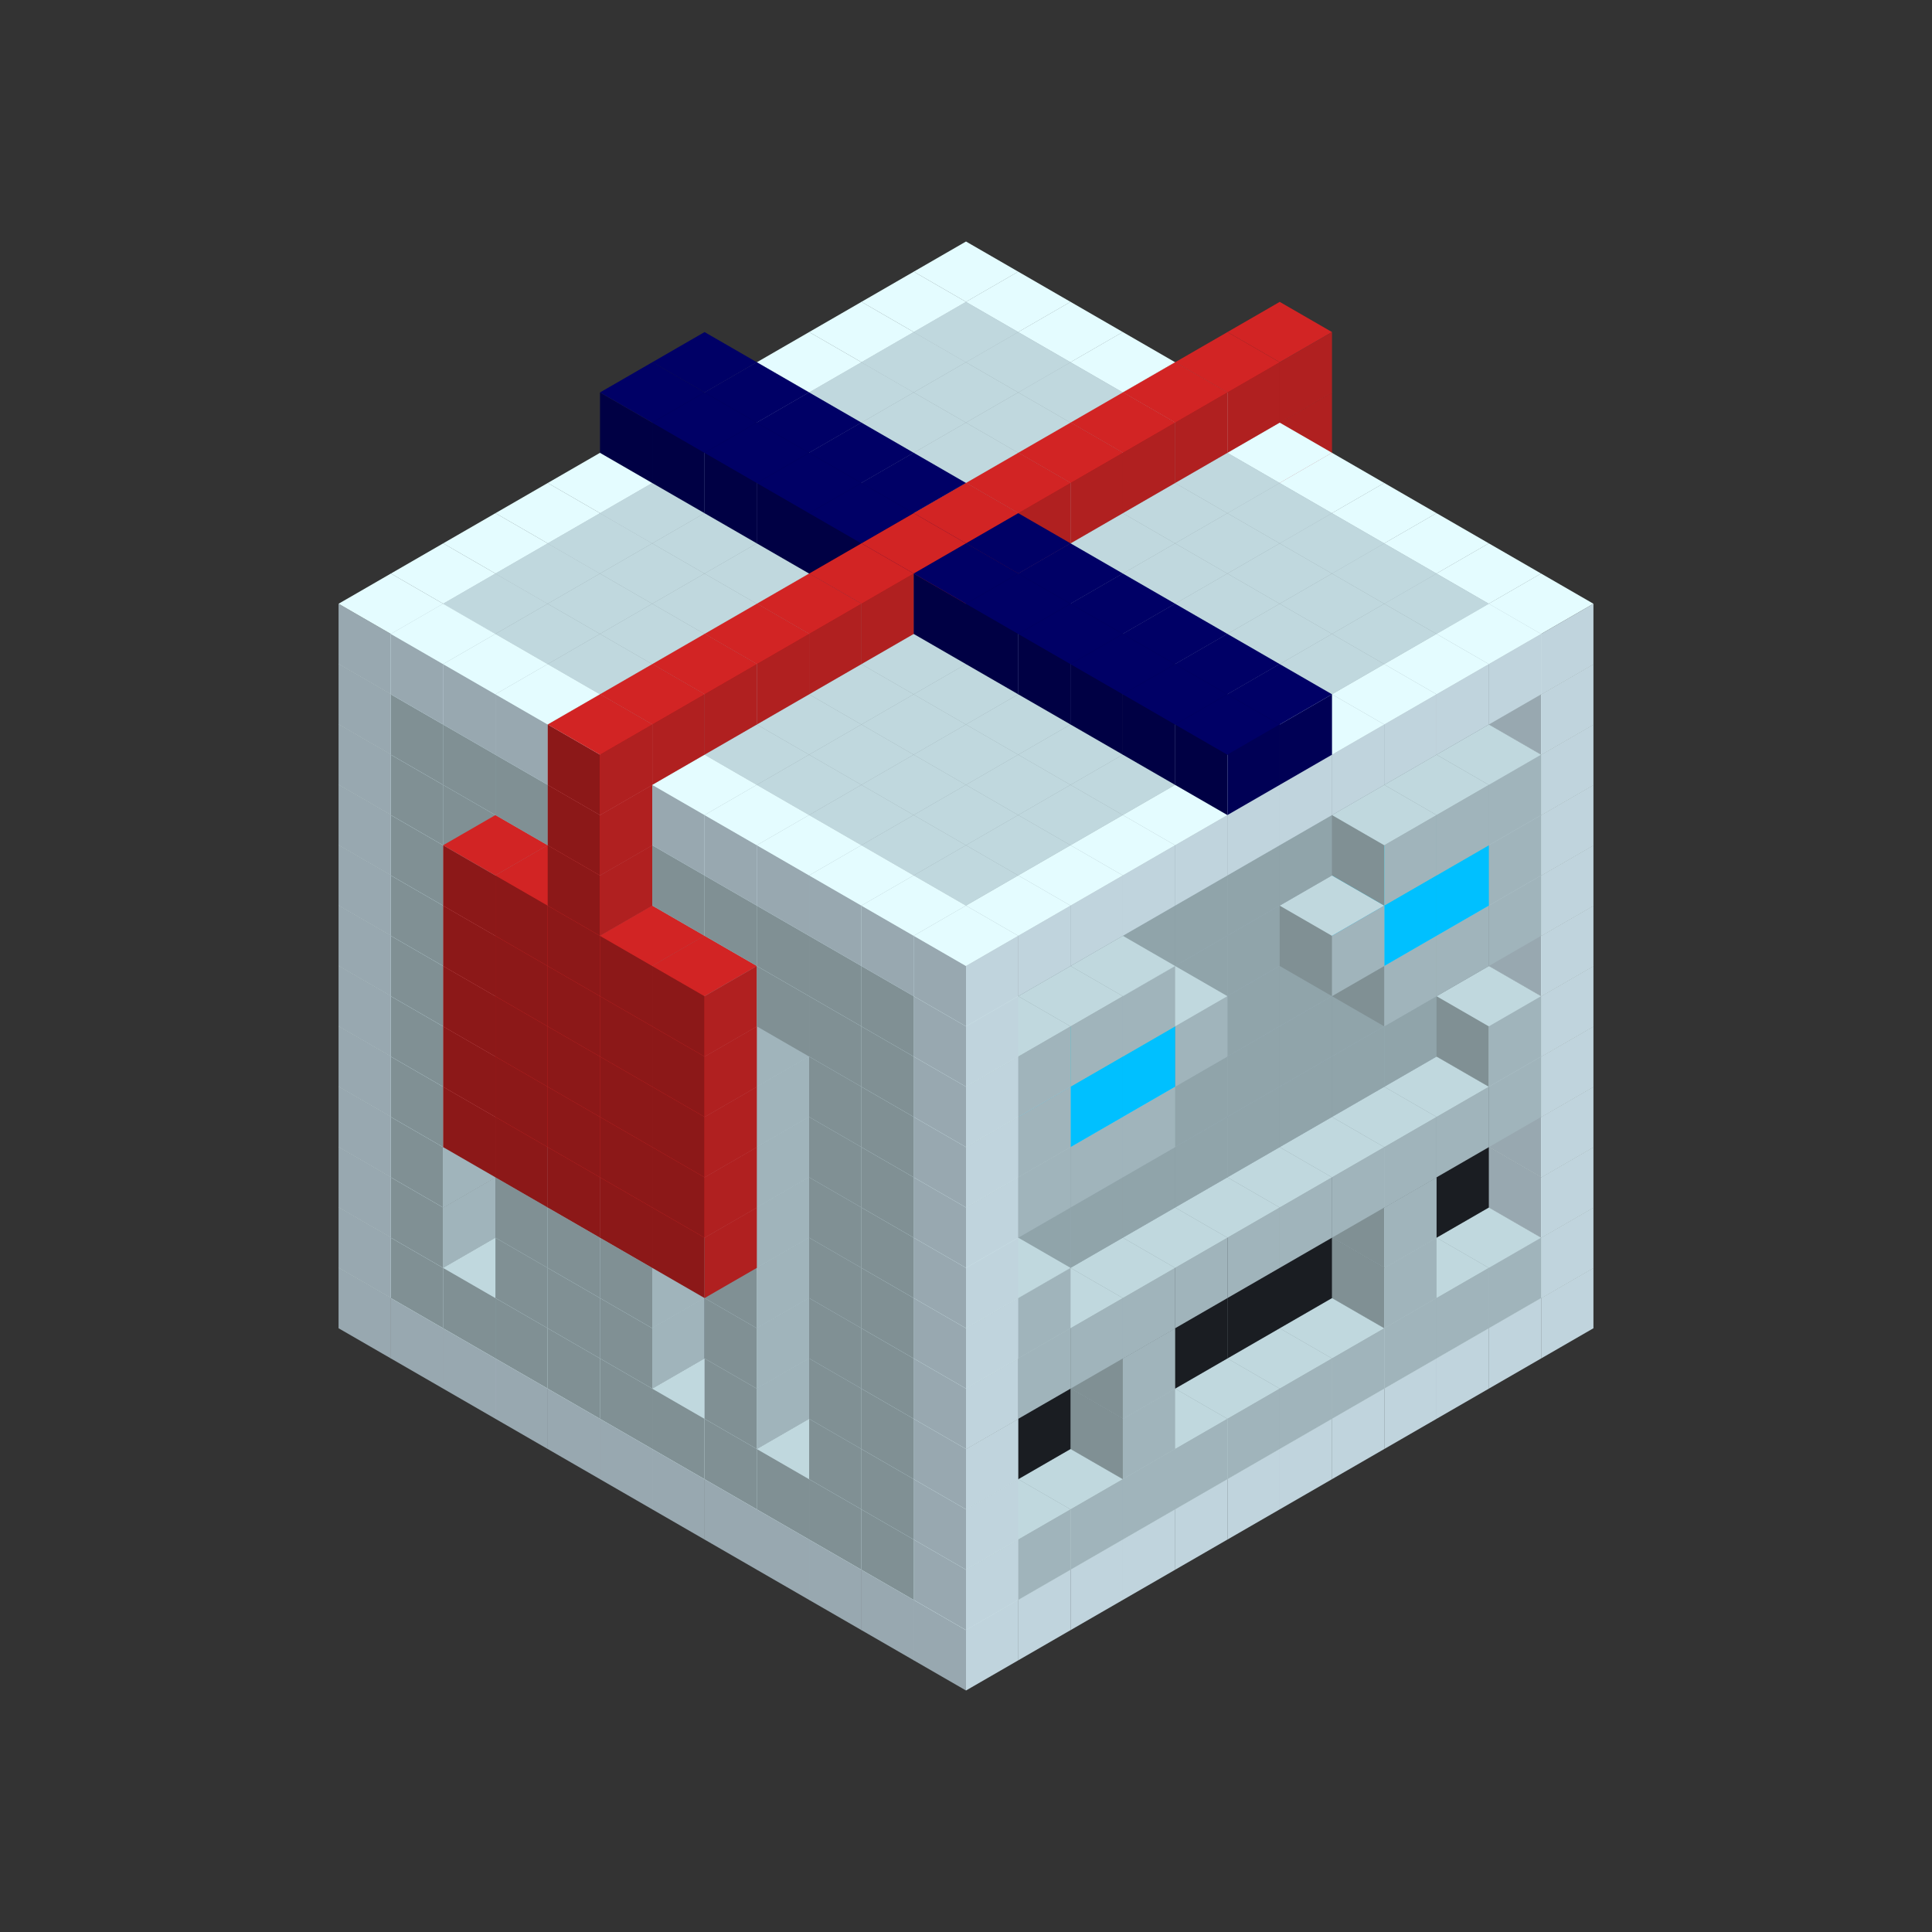 
<svg width='600' height='600' viewBox='4436371 5550000 3200000 3200000' xmlns='http://www.w3.org/2000/svg' xmlns:xlink='http://www.w3.org/1999/xlink'>
<rect x="4436371" y="5550000" width="3200000" height="3200000" fill="#333333" stroke="none"/>
<use xlink:href='#v-0x00000140-4' transform='translate(983738,3600000)'/>
<use xlink:href='#v-0x00000140-4' transform='translate(1070341,3650000)'/>
<use xlink:href='#v-0x00000140-4' transform='translate(1156944,3700000)'/>
<use xlink:href='#v-0x00000140-4' transform='translate(1243547,3750000)'/>
<use xlink:href='#v-0x00000140-4' transform='translate(1330150,3800000)'/>
<use xlink:href='#v-0x00000140-4' transform='translate(1416753,3850000)'/>
<use xlink:href='#v-0x00000140-4' transform='translate(1503356,3900000)'/>
<use xlink:href='#v-0x00000140-4' transform='translate(1589959,3950000)'/>
<use xlink:href='#v-0x00000140-4' transform='translate(1676562,4000000)'/>
<use xlink:href='#v-0x00000140-4' transform='translate(1763165,4050000)'/>
<use xlink:href='#v-0x00000140-4' transform='translate(1849768,4100000)'/>
<use xlink:href='#v-0x00000140-4' transform='translate(2889004,3600000)'/>
<use xlink:href='#v-0x00000140-4' transform='translate(2802401,3650000)'/>
<use xlink:href='#v-0x00000140-4' transform='translate(2715798,3700000)'/>
<use xlink:href='#v-0x00000140-4' transform='translate(2629195,3750000)'/>
<use xlink:href='#v-0x00000140-4' transform='translate(2542592,3800000)'/>
<use xlink:href='#v-0x00000140-4' transform='translate(2455989,3850000)'/>
<use xlink:href='#v-0x00000140-4' transform='translate(2369386,3900000)'/>
<use xlink:href='#v-0x00000140-4' transform='translate(2282783,3950000)'/>
<use xlink:href='#v-0x00000140-4' transform='translate(2196180,4000000)'/>
<use xlink:href='#v-0x00000140-4' transform='translate(2109577,4050000)'/>
<use xlink:href='#v-0x00000140-4' transform='translate(2022974,4100000)'/>
<use xlink:href='#v-0x00000140-4' transform='translate(1936371,4150000)'/>
<use xlink:href='#v-0x00000140-4' transform='translate(983738,3500000)'/>
<use xlink:href='#v-0x00000140-1' transform='translate(1070341,3550000)'/>
<use xlink:href='#v-0x00000140-1' transform='translate(1156944,3600000)'/>
<use xlink:href='#v-0x00000140-1' transform='translate(1243547,3650000)'/>
<use xlink:href='#v-0x00000140-1' transform='translate(1330150,3700000)'/>
<use xlink:href='#v-0x00000140-1' transform='translate(1416753,3750000)'/>
<use xlink:href='#v-0x00000140-1' transform='translate(1503356,3800000)'/>
<use xlink:href='#v-0x00000140-1' transform='translate(1589959,3850000)'/>
<use xlink:href='#v-0x00000140-1' transform='translate(1676562,3900000)'/>
<use xlink:href='#v-0x00000140-1' transform='translate(1763165,3950000)'/>
<use xlink:href='#v-0x00000140-2' transform='translate(2715798,3500000)'/>
<use xlink:href='#v-0x00000140-2' transform='translate(2629195,3550000)'/>
<use xlink:href='#v-0x00000140-2' transform='translate(2542592,3600000)'/>
<use xlink:href='#v-0x00000140-2' transform='translate(2455989,3650000)'/>
<use xlink:href='#v-0x00000140-2' transform='translate(2369386,3700000)'/>
<use xlink:href='#v-0x00000140-2' transform='translate(2282783,3750000)'/>
<use xlink:href='#v-0x00000140-2' transform='translate(2196180,3800000)'/>
<use xlink:href='#v-0x00000140-2' transform='translate(2109577,3850000)'/>
<use xlink:href='#v-0x00000140-2' transform='translate(2022974,3900000)'/>
<use xlink:href='#v-0x00000140-2' transform='translate(1936371,3950000)'/>
<use xlink:href='#v-0x00000140-1' transform='translate(1849768,4000000)'/>
<use xlink:href='#v-0x00000140-4' transform='translate(2889004,3500000)'/>
<use xlink:href='#v-0x00000140-1' transform='translate(2802401,3550000)'/>
<use xlink:href='#v-0x00000140-1' transform='translate(2715798,3600000)'/>
<use xlink:href='#v-0x00000140-1' transform='translate(2629195,3650000)'/>
<use xlink:href='#v-0x00000140-1' transform='translate(2542592,3700000)'/>
<use xlink:href='#v-0x00000140-1' transform='translate(2455989,3750000)'/>
<use xlink:href='#v-0x00000140-1' transform='translate(2369386,3800000)'/>
<use xlink:href='#v-0x00000140-1' transform='translate(2282783,3850000)'/>
<use xlink:href='#v-0x00000140-1' transform='translate(2196180,3900000)'/>
<use xlink:href='#v-0x00000140-1' transform='translate(2109577,3950000)'/>
<use xlink:href='#v-0x00000140-1' transform='translate(2022974,4000000)'/>
<use xlink:href='#v-0x00000140-4' transform='translate(1936371,4050000)'/>
<use xlink:href='#v-0x00000140-4' transform='translate(983738,3400000)'/>
<use xlink:href='#v-0x00000140-1' transform='translate(1070341,3450000)'/>
<use xlink:href='#v-0x00000140-2' transform='translate(1243547,3450000)'/>
<use xlink:href='#v-0x00000140-2' transform='translate(1330150,3500000)'/>
<use xlink:href='#v-0x00000140-1' transform='translate(1243547,3550000)'/>
<use xlink:href='#v-0x00000140-2' transform='translate(1416753,3550000)'/>
<use xlink:href='#v-0x00000140-1' transform='translate(1330150,3600000)'/>
<use xlink:href='#v-0x00000140-2' transform='translate(1503356,3600000)'/>
<use xlink:href='#v-0x00000140-1' transform='translate(1416753,3650000)'/>
<use xlink:href='#v-0x00000140-2' transform='translate(1589959,3650000)'/>
<use xlink:href='#v-0x00000140-2' transform='translate(1676562,3700000)'/>
<use xlink:href='#v-0x00000140-1' transform='translate(1589959,3750000)'/>
<use xlink:href='#v-0x00000140-2' transform='translate(1763165,3750000)'/>
<use xlink:href='#v-0x00000140-2' transform='translate(1849768,3800000)'/>
<use xlink:href='#v-0x00000140-1' transform='translate(1763165,3850000)'/>
<use xlink:href='#v-0x00000140-5' transform='translate(2715798,3400000)'/>
<use xlink:href='#v-0x00000140-5' transform='translate(2629195,3450000)'/>
<use xlink:href='#v-0x00000140-5' transform='translate(2542592,3500000)'/>
<use xlink:href='#v-0x00000140-5' transform='translate(2455989,3550000)'/>
<use xlink:href='#v-0x00000140-5' transform='translate(2369386,3600000)'/>
<use xlink:href='#v-0x00000140-5' transform='translate(2282783,3650000)'/>
<use xlink:href='#v-0x00000140-5' transform='translate(2196180,3700000)'/>
<use xlink:href='#v-0x00000140-5' transform='translate(2109577,3750000)'/>
<use xlink:href='#v-0x00000140-5' transform='translate(2022974,3800000)'/>
<use xlink:href='#v-0x00000140-5' transform='translate(1936371,3850000)'/>
<use xlink:href='#v-0x00000140-1' transform='translate(1849768,3900000)'/>
<use xlink:href='#v-0x00000140-4' transform='translate(2889004,3400000)'/>
<use xlink:href='#v-0x00000140-1' transform='translate(2629195,3550000)'/>
<use xlink:href='#v-0x00000140-1' transform='translate(2196180,3800000)'/>
<use xlink:href='#v-0x00000140-4' transform='translate(1936371,3950000)'/>
<use xlink:href='#v-0x00000140-4' transform='translate(983738,3300000)'/>
<use xlink:href='#v-0x00000140-1' transform='translate(1070341,3350000)'/>
<use xlink:href='#v-0x00000140-2' transform='translate(1243547,3350000)'/>
<use xlink:href='#v-0x00000140-2' transform='translate(1330150,3400000)'/>
<use xlink:href='#v-0x00000140-1' transform='translate(1243547,3450000)'/>
<use xlink:href='#v-0x00000140-2' transform='translate(1416753,3450000)'/>
<use xlink:href='#v-0x00000140-1' transform='translate(1330150,3500000)'/>
<use xlink:href='#v-0x00000140-2' transform='translate(1503356,3500000)'/>
<use xlink:href='#v-0x00000140-1' transform='translate(1416753,3550000)'/>
<use xlink:href='#v-0x00000140-2' transform='translate(1589959,3550000)'/>
<use xlink:href='#v-0x00000140-2' transform='translate(1676562,3600000)'/>
<use xlink:href='#v-0x00000140-1' transform='translate(1589959,3650000)'/>
<use xlink:href='#v-0x00000140-2' transform='translate(1763165,3650000)'/>
<use xlink:href='#v-0x00000140-2' transform='translate(1849768,3700000)'/>
<use xlink:href='#v-0x00000140-1' transform='translate(1763165,3750000)'/>
<use xlink:href='#v-0x00000140-5' transform='translate(2715798,3300000)'/>
<use xlink:href='#v-0x00000140-5' transform='translate(2629195,3350000)'/>
<use xlink:href='#v-0x00000140-5' transform='translate(2542592,3400000)'/>
<use xlink:href='#v-0x00000140-5' transform='translate(2455989,3450000)'/>
<use xlink:href='#v-0x00000140-5' transform='translate(2369386,3500000)'/>
<use xlink:href='#v-0x00000140-5' transform='translate(2282783,3550000)'/>
<use xlink:href='#v-0x00000140-5' transform='translate(2196180,3600000)'/>
<use xlink:href='#v-0x00000140-5' transform='translate(2109577,3650000)'/>
<use xlink:href='#v-0x00000140-5' transform='translate(2022974,3700000)'/>
<use xlink:href='#v-0x00000140-5' transform='translate(1936371,3750000)'/>
<use xlink:href='#v-0x00000140-1' transform='translate(1849768,3800000)'/>
<use xlink:href='#v-0x00000140-4' transform='translate(2889004,3300000)'/>
<use xlink:href='#v-0x00000140-1' transform='translate(2629195,3450000)'/>
<use xlink:href='#v-0x00000140-1' transform='translate(2196180,3700000)'/>
<use xlink:href='#v-0x00000140-4' transform='translate(1936371,3850000)'/>
<use xlink:href='#v-0x00000140-4' transform='translate(983738,3200000)'/>
<use xlink:href='#v-0x00000140-1' transform='translate(1070341,3250000)'/>
<use xlink:href='#v-0x00000140-2' transform='translate(1243547,3250000)'/>
<use xlink:href='#v-0x00000140-2' transform='translate(1330150,3300000)'/>
<use xlink:href='#v-0x00000140-1' transform='translate(1243547,3350000)'/>
<use xlink:href='#v-0x00000140-2' transform='translate(1416753,3350000)'/>
<use xlink:href='#v-0x00000140-1' transform='translate(1330150,3400000)'/>
<use xlink:href='#v-0x00000140-2' transform='translate(1503356,3400000)'/>
<use xlink:href='#v-0x00000140-1' transform='translate(1416753,3450000)'/>
<use xlink:href='#v-0x00000140-2' transform='translate(1589959,3450000)'/>
<use xlink:href='#v-0x00000140-2' transform='translate(1676562,3500000)'/>
<use xlink:href='#v-0x00000140-1' transform='translate(1589959,3550000)'/>
<use xlink:href='#v-0x00000140-2' transform='translate(1763165,3550000)'/>
<use xlink:href='#v-0x00000140-2' transform='translate(1849768,3600000)'/>
<use xlink:href='#v-0x00000140-1' transform='translate(1763165,3650000)'/>
<use xlink:href='#v-0x00000140-2' transform='translate(2715798,3200000)'/>
<use xlink:href='#v-0x00000140-2' transform='translate(2629195,3250000)'/>
<use xlink:href='#v-0x00000140-2' transform='translate(2542592,3300000)'/>
<use xlink:href='#v-0x00000140-2' transform='translate(2455989,3350000)'/>
<use xlink:href='#v-0x00000140-2' transform='translate(2369386,3400000)'/>
<use xlink:href='#v-0x00000140-2' transform='translate(2282783,3450000)'/>
<use xlink:href='#v-0x00000140-2' transform='translate(2196180,3500000)'/>
<use xlink:href='#v-0x00000140-2' transform='translate(2109577,3550000)'/>
<use xlink:href='#v-0x00000140-2' transform='translate(2022974,3600000)'/>
<use xlink:href='#v-0x00000140-2' transform='translate(1936371,3650000)'/>
<use xlink:href='#v-0x00000140-1' transform='translate(1849768,3700000)'/>
<use xlink:href='#v-0x00000140-4' transform='translate(2889004,3200000)'/>
<use xlink:href='#v-0x00000140-1' transform='translate(2802401,3250000)'/>
<use xlink:href='#v-0x00000140-1' transform='translate(2715798,3300000)'/>
<use xlink:href='#v-0x00000140-1' transform='translate(2629195,3350000)'/>
<use xlink:href='#v-0x00000140-1' transform='translate(2542592,3400000)'/>
<use xlink:href='#v-0x00000140-1' transform='translate(2455989,3450000)'/>
<use xlink:href='#v-0x00000140-1' transform='translate(2369386,3500000)'/>
<use xlink:href='#v-0x00000140-1' transform='translate(2282783,3550000)'/>
<use xlink:href='#v-0x00000140-1' transform='translate(2196180,3600000)'/>
<use xlink:href='#v-0x00000140-1' transform='translate(2109577,3650000)'/>
<use xlink:href='#v-0x00000140-1' transform='translate(2022974,3700000)'/>
<use xlink:href='#v-0x00000140-4' transform='translate(1936371,3750000)'/>
<use xlink:href='#v-0x00000140-4' transform='translate(983738,3100000)'/>
<use xlink:href='#v-0x00000140-1' transform='translate(1070341,3150000)'/>
<use xlink:href='#v-0x00000140-2' transform='translate(1243547,3150000)'/>
<use xlink:href='#v-0x00000140-7' transform='translate(2282783,2650000)'/>
<use xlink:href='#v-0x00000140-2' transform='translate(1330150,3200000)'/>
<use xlink:href='#v-0x00000140-7' transform='translate(1156944,3300000)'/>
<use xlink:href='#v-0x00000140-7' transform='translate(2369386,2700000)'/>
<use xlink:href='#v-0x00000140-2' transform='translate(1416753,3250000)'/>
<use xlink:href='#v-0x00000140-7' transform='translate(1243547,3350000)'/>
<use xlink:href='#v-0x00000140-7' transform='translate(2455989,2750000)'/>
<use xlink:href='#v-0x00000140-2' transform='translate(1503356,3300000)'/>
<use xlink:href='#v-0x00000140-7' transform='translate(1330150,3400000)'/>
<use xlink:href='#v-0x00000140-7' transform='translate(2542592,2800000)'/>
<use xlink:href='#v-0x00000140-2' transform='translate(1589959,3350000)'/>
<use xlink:href='#v-0x00000140-7' transform='translate(1416753,3450000)'/>
<use xlink:href='#v-0x00000140-7' transform='translate(2629195,2850000)'/>
<use xlink:href='#v-0x00000140-2' transform='translate(1676562,3400000)'/>
<use xlink:href='#v-0x00000140-1' transform='translate(1589959,3450000)'/>
<use xlink:href='#v-0x00000140-7' transform='translate(1503356,3500000)'/>
<use xlink:href='#v-0x00000140-2' transform='translate(1763165,3450000)'/>
<use xlink:href='#v-0x00000140-2' transform='translate(1849768,3500000)'/>
<use xlink:href='#v-0x00000140-1' transform='translate(1763165,3550000)'/>
<use xlink:href='#v-0x00000140-2' transform='translate(2715798,3100000)'/>
<use xlink:href='#v-0x00000140-2' transform='translate(2629195,3150000)'/>
<use xlink:href='#v-0x00000140-2' transform='translate(2542592,3200000)'/>
<use xlink:href='#v-0x00000140-2' transform='translate(2455989,3250000)'/>
<use xlink:href='#v-0x00000140-2' transform='translate(2369386,3300000)'/>
<use xlink:href='#v-0x00000140-2' transform='translate(2282783,3350000)'/>
<use xlink:href='#v-0x00000140-2' transform='translate(2196180,3400000)'/>
<use xlink:href='#v-0x00000140-2' transform='translate(2109577,3450000)'/>
<use xlink:href='#v-0x00000140-2' transform='translate(2022974,3500000)'/>
<use xlink:href='#v-0x00000140-2' transform='translate(1936371,3550000)'/>
<use xlink:href='#v-0x00000140-1' transform='translate(1849768,3600000)'/>
<use xlink:href='#v-0x00000140-4' transform='translate(2889004,3100000)'/>
<use xlink:href='#v-0x00000140-1' transform='translate(2802401,3150000)'/>
<use xlink:href='#v-0x00000140-1' transform='translate(2022974,3600000)'/>
<use xlink:href='#v-0x00000140-4' transform='translate(1936371,3650000)'/>
<use xlink:href='#v-0x00000140-4' transform='translate(983738,3000000)'/>
<use xlink:href='#v-0x00000140-1' transform='translate(1070341,3050000)'/>
<use xlink:href='#v-0x00000140-2' transform='translate(1243547,3050000)'/>
<use xlink:href='#v-0x00000140-7' transform='translate(2282783,2550000)'/>
<use xlink:href='#v-0x00000140-2' transform='translate(1330150,3100000)'/>
<use xlink:href='#v-0x00000140-1' transform='translate(1243547,3150000)'/>
<use xlink:href='#v-0x00000140-7' transform='translate(1156944,3200000)'/>
<use xlink:href='#v-0x00000140-7' transform='translate(2369386,2600000)'/>
<use xlink:href='#v-0x00000140-2' transform='translate(1416753,3150000)'/>
<use xlink:href='#v-0x00000140-1' transform='translate(1330150,3200000)'/>
<use xlink:href='#v-0x00000140-7' transform='translate(1243547,3250000)'/>
<use xlink:href='#v-0x00000140-7' transform='translate(2455989,2650000)'/>
<use xlink:href='#v-0x00000140-2' transform='translate(1503356,3200000)'/>
<use xlink:href='#v-0x00000140-1' transform='translate(1416753,3250000)'/>
<use xlink:href='#v-0x00000140-7' transform='translate(1330150,3300000)'/>
<use xlink:href='#v-0x00000140-7' transform='translate(2542592,2700000)'/>
<use xlink:href='#v-0x00000140-2' transform='translate(1589959,3250000)'/>
<use xlink:href='#v-0x00000140-7' transform='translate(1416753,3350000)'/>
<use xlink:href='#v-0x00000140-7' transform='translate(2629195,2750000)'/>
<use xlink:href='#v-0x00000140-2' transform='translate(1676562,3300000)'/>
<use xlink:href='#v-0x00000140-1' transform='translate(1589959,3350000)'/>
<use xlink:href='#v-0x00000140-7' transform='translate(1503356,3400000)'/>
<use xlink:href='#v-0x00000140-2' transform='translate(1763165,3350000)'/>
<use xlink:href='#v-0x00000140-2' transform='translate(1849768,3400000)'/>
<use xlink:href='#v-0x00000140-1' transform='translate(1763165,3450000)'/>
<use xlink:href='#v-0x00000140-2' transform='translate(2715798,3000000)'/>
<use xlink:href='#v-0x00000140-2' transform='translate(2629195,3050000)'/>
<use xlink:href='#v-0x00000140-2' transform='translate(2542592,3100000)'/>
<use xlink:href='#v-0x00000140-2' transform='translate(2455989,3150000)'/>
<use xlink:href='#v-0x00000140-2' transform='translate(2369386,3200000)'/>
<use xlink:href='#v-0x00000140-2' transform='translate(2282783,3250000)'/>
<use xlink:href='#v-0x00000140-2' transform='translate(2196180,3300000)'/>
<use xlink:href='#v-0x00000140-2' transform='translate(2109577,3350000)'/>
<use xlink:href='#v-0x00000140-2' transform='translate(2022974,3400000)'/>
<use xlink:href='#v-0x00000140-2' transform='translate(1936371,3450000)'/>
<use xlink:href='#v-0x00000140-1' transform='translate(1849768,3500000)'/>
<use xlink:href='#v-0x00000140-4' transform='translate(2889004,3000000)'/>
<use xlink:href='#v-0x00000140-4' transform='translate(1936371,3550000)'/>
<use xlink:href='#v-0x00000140-4' transform='translate(983738,2900000)'/>
<use xlink:href='#v-0x00000140-1' transform='translate(1070341,2950000)'/>
<use xlink:href='#v-0x00000140-2' transform='translate(1243547,2950000)'/>
<use xlink:href='#v-0x00000140-7' transform='translate(2282783,2450000)'/>
<use xlink:href='#v-0x00000140-2' transform='translate(1330150,3000000)'/>
<use xlink:href='#v-0x00000140-1' transform='translate(1243547,3050000)'/>
<use xlink:href='#v-0x00000140-7' transform='translate(1156944,3100000)'/>
<use xlink:href='#v-0x00000140-7' transform='translate(2369386,2500000)'/>
<use xlink:href='#v-0x00000140-2' transform='translate(1416753,3050000)'/>
<use xlink:href='#v-0x00000140-1' transform='translate(1330150,3100000)'/>
<use xlink:href='#v-0x00000140-7' transform='translate(1243547,3150000)'/>
<use xlink:href='#v-0x00000140-7' transform='translate(2455989,2550000)'/>
<use xlink:href='#v-0x00000140-2' transform='translate(1503356,3100000)'/>
<use xlink:href='#v-0x00000140-1' transform='translate(1416753,3150000)'/>
<use xlink:href='#v-0x00000140-7' transform='translate(1330150,3200000)'/>
<use xlink:href='#v-0x00000140-7' transform='translate(2542592,2600000)'/>
<use xlink:href='#v-0x00000140-2' transform='translate(1589959,3150000)'/>
<use xlink:href='#v-0x00000140-7' transform='translate(1416753,3250000)'/>
<use xlink:href='#v-0x00000140-7' transform='translate(2629195,2650000)'/>
<use xlink:href='#v-0x00000140-2' transform='translate(1676562,3200000)'/>
<use xlink:href='#v-0x00000140-1' transform='translate(1589959,3250000)'/>
<use xlink:href='#v-0x00000140-7' transform='translate(1503356,3300000)'/>
<use xlink:href='#v-0x00000140-2' transform='translate(1763165,3250000)'/>
<use xlink:href='#v-0x00000140-2' transform='translate(1849768,3300000)'/>
<use xlink:href='#v-0x00000140-1' transform='translate(1763165,3350000)'/>
<use xlink:href='#v-0x00000140-2' transform='translate(2715798,2900000)'/>
<use xlink:href='#v-0x00000140-2' transform='translate(2629195,2950000)'/>
<use xlink:href='#v-0x00000140-2' transform='translate(2542592,3000000)'/>
<use xlink:href='#v-0x00000140-2' transform='translate(2455989,3050000)'/>
<use xlink:href='#v-0x00000140-2' transform='translate(2369386,3100000)'/>
<use xlink:href='#v-0x00000140-2' transform='translate(2282783,3150000)'/>
<use xlink:href='#v-0x00000140-2' transform='translate(2196180,3200000)'/>
<use xlink:href='#v-0x00000140-2' transform='translate(2109577,3250000)'/>
<use xlink:href='#v-0x00000140-2' transform='translate(2022974,3300000)'/>
<use xlink:href='#v-0x00000140-2' transform='translate(1936371,3350000)'/>
<use xlink:href='#v-0x00000140-1' transform='translate(1849768,3400000)'/>
<use xlink:href='#v-0x00000140-4' transform='translate(2889004,2900000)'/>
<use xlink:href='#v-0x00000140-1' transform='translate(2802401,2950000)'/>
<use xlink:href='#v-0x00000140-1' transform='translate(2715798,3000000)'/>
<use xlink:href='#v-0x00000140-1' transform='translate(2629195,3050000)'/>
<use xlink:href='#v-0x00000140-1' transform='translate(2196180,3300000)'/>
<use xlink:href='#v-0x00000140-1' transform='translate(2109577,3350000)'/>
<use xlink:href='#v-0x00000140-1' transform='translate(2022974,3400000)'/>
<use xlink:href='#v-0x00000140-4' transform='translate(1936371,3450000)'/>
<use xlink:href='#v-0x00000140-4' transform='translate(983738,2800000)'/>
<use xlink:href='#v-0x00000140-1' transform='translate(1070341,2850000)'/>
<use xlink:href='#v-0x00000140-2' transform='translate(1243547,2850000)'/>
<use xlink:href='#v-0x00000140-7' transform='translate(2282783,2350000)'/>
<use xlink:href='#v-0x00000140-2' transform='translate(1330150,2900000)'/>
<use xlink:href='#v-0x00000140-1' transform='translate(1243547,2950000)'/>
<use xlink:href='#v-0x00000140-7' transform='translate(1156944,3000000)'/>
<use xlink:href='#v-0x00000140-7' transform='translate(2369386,2400000)'/>
<use xlink:href='#v-0x00000140-2' transform='translate(1416753,2950000)'/>
<use xlink:href='#v-0x00000140-1' transform='translate(1330150,3000000)'/>
<use xlink:href='#v-0x00000140-7' transform='translate(1243547,3050000)'/>
<use xlink:href='#v-0x00000140-7' transform='translate(2455989,2450000)'/>
<use xlink:href='#v-0x00000140-2' transform='translate(1503356,3000000)'/>
<use xlink:href='#v-0x00000140-1' transform='translate(1416753,3050000)'/>
<use xlink:href='#v-0x00000140-7' transform='translate(1330150,3100000)'/>
<use xlink:href='#v-0x00000140-7' transform='translate(2542592,2500000)'/>
<use xlink:href='#v-0x00000140-2' transform='translate(1589959,3050000)'/>
<use xlink:href='#v-0x00000140-7' transform='translate(1416753,3150000)'/>
<use xlink:href='#v-0x00000140-7' transform='translate(2629195,2550000)'/>
<use xlink:href='#v-0x00000140-2' transform='translate(1676562,3100000)'/>
<use xlink:href='#v-0x00000140-1' transform='translate(1589959,3150000)'/>
<use xlink:href='#v-0x00000140-7' transform='translate(1503356,3200000)'/>
<use xlink:href='#v-0x00000140-2' transform='translate(1763165,3150000)'/>
<use xlink:href='#v-0x00000140-2' transform='translate(1849768,3200000)'/>
<use xlink:href='#v-0x00000140-1' transform='translate(1763165,3250000)'/>
<use xlink:href='#v-0x00000140-2' transform='translate(2715798,2800000)'/>
<use xlink:href='#v-0x00000140-2' transform='translate(2629195,2850000)'/>
<use xlink:href='#v-0x00000140-2' transform='translate(2542592,2900000)'/>
<use xlink:href='#v-0x00000140-2' transform='translate(2455989,2950000)'/>
<use xlink:href='#v-0x00000140-2' transform='translate(2369386,3000000)'/>
<use xlink:href='#v-0x00000140-2' transform='translate(2282783,3050000)'/>
<use xlink:href='#v-0x00000140-2' transform='translate(2196180,3100000)'/>
<use xlink:href='#v-0x00000140-2' transform='translate(2109577,3150000)'/>
<use xlink:href='#v-0x00000140-2' transform='translate(2022974,3200000)'/>
<use xlink:href='#v-0x00000140-2' transform='translate(1936371,3250000)'/>
<use xlink:href='#v-0x00000140-1' transform='translate(1849768,3300000)'/>
<use xlink:href='#v-0x00000140-4' transform='translate(2889004,2800000)'/>
<use xlink:href='#v-0x00000140-1' transform='translate(2802401,2850000)'/>
<use xlink:href='#v-0x00000140-3' transform='translate(2715798,2900000)'/>
<use xlink:href='#v-0x00000140-3' transform='translate(2629195,2950000)'/>
<use xlink:href='#v-0x00000140-1' transform='translate(2542592,3000000)'/>
<use xlink:href='#v-0x00000140-1' transform='translate(2282783,3150000)'/>
<use xlink:href='#v-0x00000140-3' transform='translate(2196180,3200000)'/>
<use xlink:href='#v-0x00000140-3' transform='translate(2109577,3250000)'/>
<use xlink:href='#v-0x00000140-1' transform='translate(2022974,3300000)'/>
<use xlink:href='#v-0x00000140-4' transform='translate(1936371,3350000)'/>
<use xlink:href='#v-0x00000140-4' transform='translate(983738,2700000)'/>
<use xlink:href='#v-0x00000140-1' transform='translate(1070341,2750000)'/>
<use xlink:href='#v-0x00000140-2' transform='translate(1243547,2750000)'/>
<use xlink:href='#v-0x00000140-1' transform='translate(1156944,2800000)'/>
<use xlink:href='#v-0x00000140-7' transform='translate(2282783,2250000)'/>
<use xlink:href='#v-0x00000140-2' transform='translate(1330150,2800000)'/>
<use xlink:href='#v-0x00000140-7' transform='translate(1156944,2900000)'/>
<use xlink:href='#v-0x00000140-7' transform='translate(2369386,2300000)'/>
<use xlink:href='#v-0x00000140-2' transform='translate(1416753,2850000)'/>
<use xlink:href='#v-0x00000140-7' transform='translate(1243547,2950000)'/>
<use xlink:href='#v-0x00000140-7' transform='translate(2455989,2350000)'/>
<use xlink:href='#v-0x00000140-2' transform='translate(1503356,2900000)'/>
<use xlink:href='#v-0x00000140-7' transform='translate(1330150,3000000)'/>
<use xlink:href='#v-0x00000140-7' transform='translate(2542592,2400000)'/>
<use xlink:href='#v-0x00000140-2' transform='translate(1589959,2950000)'/>
<use xlink:href='#v-0x00000140-1' transform='translate(1503356,3000000)'/>
<use xlink:href='#v-0x00000140-7' transform='translate(1416753,3050000)'/>
<use xlink:href='#v-0x00000140-7' transform='translate(2629195,2450000)'/>
<use xlink:href='#v-0x00000140-2' transform='translate(1676562,3000000)'/>
<use xlink:href='#v-0x00000140-1' transform='translate(1589959,3050000)'/>
<use xlink:href='#v-0x00000140-7' transform='translate(1503356,3100000)'/>
<use xlink:href='#v-0x00000140-2' transform='translate(1763165,3050000)'/>
<use xlink:href='#v-0x00000140-1' transform='translate(1676562,3100000)'/>
<use xlink:href='#v-0x00000140-2' transform='translate(1849768,3100000)'/>
<use xlink:href='#v-0x00000140-1' transform='translate(1763165,3150000)'/>
<use xlink:href='#v-0x00000140-2' transform='translate(2715798,2700000)'/>
<use xlink:href='#v-0x00000140-2' transform='translate(2629195,2750000)'/>
<use xlink:href='#v-0x00000140-2' transform='translate(2542592,2800000)'/>
<use xlink:href='#v-0x00000140-2' transform='translate(2455989,2850000)'/>
<use xlink:href='#v-0x00000140-2' transform='translate(2369386,2900000)'/>
<use xlink:href='#v-0x00000140-2' transform='translate(2282783,2950000)'/>
<use xlink:href='#v-0x00000140-2' transform='translate(2196180,3000000)'/>
<use xlink:href='#v-0x00000140-2' transform='translate(2109577,3050000)'/>
<use xlink:href='#v-0x00000140-2' transform='translate(2022974,3100000)'/>
<use xlink:href='#v-0x00000140-2' transform='translate(1936371,3150000)'/>
<use xlink:href='#v-0x00000140-1' transform='translate(1849768,3200000)'/>
<use xlink:href='#v-0x00000140-4' transform='translate(2889004,2700000)'/>
<use xlink:href='#v-0x00000140-1' transform='translate(2802401,2750000)'/>
<use xlink:href='#v-0x00000140-1' transform='translate(2715798,2800000)'/>
<use xlink:href='#v-0x00000140-1' transform='translate(2629195,2850000)'/>
<use xlink:href='#v-0x00000140-1' transform='translate(2196180,3100000)'/>
<use xlink:href='#v-0x00000140-1' transform='translate(2109577,3150000)'/>
<use xlink:href='#v-0x00000140-1' transform='translate(2022974,3200000)'/>
<use xlink:href='#v-0x00000140-4' transform='translate(1936371,3250000)'/>
<use xlink:href='#v-0x00000140-4' transform='translate(983738,2600000)'/>
<use xlink:href='#v-0x00000140-1' transform='translate(1070341,2650000)'/>
<use xlink:href='#v-0x00000140-1' transform='translate(1156944,2700000)'/>
<use xlink:href='#v-0x00000140-1' transform='translate(1243547,2750000)'/>
<use xlink:href='#v-0x00000140-1' transform='translate(1330150,2800000)'/>
<use xlink:href='#v-0x00000140-7' transform='translate(2455989,2250000)'/>
<use xlink:href='#v-0x00000140-1' transform='translate(1416753,2850000)'/>
<use xlink:href='#v-0x00000140-7' transform='translate(1330150,2900000)'/>
<use xlink:href='#v-0x00000140-1' transform='translate(1503356,2900000)'/>
<use xlink:href='#v-0x00000140-1' transform='translate(1589959,2950000)'/>
<use xlink:href='#v-0x00000140-1' transform='translate(1676562,3000000)'/>
<use xlink:href='#v-0x00000140-1' transform='translate(1763165,3050000)'/>
<use xlink:href='#v-0x00000140-2' transform='translate(2715798,2600000)'/>
<use xlink:href='#v-0x00000140-2' transform='translate(2629195,2650000)'/>
<use xlink:href='#v-0x00000140-2' transform='translate(2542592,2700000)'/>
<use xlink:href='#v-0x00000140-2' transform='translate(2455989,2750000)'/>
<use xlink:href='#v-0x00000140-2' transform='translate(2369386,2800000)'/>
<use xlink:href='#v-0x00000140-2' transform='translate(2282783,2850000)'/>
<use xlink:href='#v-0x00000140-2' transform='translate(2196180,2900000)'/>
<use xlink:href='#v-0x00000140-2' transform='translate(2109577,2950000)'/>
<use xlink:href='#v-0x00000140-2' transform='translate(2022974,3000000)'/>
<use xlink:href='#v-0x00000140-2' transform='translate(1936371,3050000)'/>
<use xlink:href='#v-0x00000140-1' transform='translate(1849768,3100000)'/>
<use xlink:href='#v-0x00000140-4' transform='translate(2889004,2600000)'/>
<use xlink:href='#v-0x00000140-4' transform='translate(1936371,3150000)'/>
<use xlink:href='#v-0x00000140-4' transform='translate(1936371,1950000)'/>
<use xlink:href='#v-0x00000140-4' transform='translate(1849768,2000000)'/>
<use xlink:href='#v-0x00000140-4' transform='translate(1763165,2050000)'/>
<use xlink:href='#v-0x00000140-4' transform='translate(1676562,2100000)'/>
<use xlink:href='#v-0x00000140-4' transform='translate(1589959,2150000)'/>
<use xlink:href='#v-0x00000140-4' transform='translate(1503356,2200000)'/>
<use xlink:href='#v-0x00000140-4' transform='translate(1416753,2250000)'/>
<use xlink:href='#v-0x00000140-4' transform='translate(1330150,2300000)'/>
<use xlink:href='#v-0x00000140-4' transform='translate(1243547,2350000)'/>
<use xlink:href='#v-0x00000140-4' transform='translate(1156944,2400000)'/>
<use xlink:href='#v-0x00000140-4' transform='translate(1070341,2450000)'/>
<use xlink:href='#v-0x00000140-4' transform='translate(983738,2500000)'/>
<use xlink:href='#v-0x00000140-4' transform='translate(2022974,2000000)'/>
<use xlink:href='#v-0x00000140-1' transform='translate(1936371,2050000)'/>
<use xlink:href='#v-0x00000140-1' transform='translate(1849768,2100000)'/>
<use xlink:href='#v-0x00000140-1' transform='translate(1763165,2150000)'/>
<use xlink:href='#v-0x00000140-1' transform='translate(1676562,2200000)'/>
<use xlink:href='#v-0x00000140-1' transform='translate(1589959,2250000)'/>
<use xlink:href='#v-0x00000140-1' transform='translate(1503356,2300000)'/>
<use xlink:href='#v-0x00000140-1' transform='translate(1416753,2350000)'/>
<use xlink:href='#v-0x00000140-1' transform='translate(1330150,2400000)'/>
<use xlink:href='#v-0x00000140-1' transform='translate(1243547,2450000)'/>
<use xlink:href='#v-0x00000140-1' transform='translate(1156944,2500000)'/>
<use xlink:href='#v-0x00000140-4' transform='translate(1070341,2550000)'/>
<use xlink:href='#v-0x00000140-4' transform='translate(2109577,2050000)'/>
<use xlink:href='#v-0x00000140-1' transform='translate(2022974,2100000)'/>
<use xlink:href='#v-0x00000140-1' transform='translate(1936371,2150000)'/>
<use xlink:href='#v-0x00000140-1' transform='translate(1849768,2200000)'/>
<use xlink:href='#v-0x00000140-1' transform='translate(1763165,2250000)'/>
<use xlink:href='#v-0x00000140-1' transform='translate(1676562,2300000)'/>
<use xlink:href='#v-0x00000140-1' transform='translate(1589959,2350000)'/>
<use xlink:href='#v-0x00000140-1' transform='translate(1503356,2400000)'/>
<use xlink:href='#v-0x00000140-1' transform='translate(1416753,2450000)'/>
<use xlink:href='#v-0x00000140-1' transform='translate(1330150,2500000)'/>
<use xlink:href='#v-0x00000140-1' transform='translate(1243547,2550000)'/>
<use xlink:href='#v-0x00000140-4' transform='translate(1156944,2600000)'/>
<use xlink:href='#v-0x00000140-4' transform='translate(2196180,2100000)'/>
<use xlink:href='#v-0x00000140-1' transform='translate(2109577,2150000)'/>
<use xlink:href='#v-0x00000140-1' transform='translate(2022974,2200000)'/>
<use xlink:href='#v-0x00000140-1' transform='translate(1936371,2250000)'/>
<use xlink:href='#v-0x00000140-1' transform='translate(1849768,2300000)'/>
<use xlink:href='#v-0x00000140-1' transform='translate(1763165,2350000)'/>
<use xlink:href='#v-0x00000140-1' transform='translate(1676562,2400000)'/>
<use xlink:href='#v-0x00000140-1' transform='translate(1589959,2450000)'/>
<use xlink:href='#v-0x00000140-1' transform='translate(1503356,2500000)'/>
<use xlink:href='#v-0x00000140-1' transform='translate(1416753,2550000)'/>
<use xlink:href='#v-0x00000140-1' transform='translate(1330150,2600000)'/>
<use xlink:href='#v-0x00000140-4' transform='translate(1243547,2650000)'/>
<use xlink:href='#v-0x00000140-4' transform='translate(2282783,2150000)'/>
<use xlink:href='#v-0x00000140-1' transform='translate(2196180,2200000)'/>
<use xlink:href='#v-0x00000140-1' transform='translate(2109577,2250000)'/>
<use xlink:href='#v-0x00000140-1' transform='translate(2022974,2300000)'/>
<use xlink:href='#v-0x00000140-1' transform='translate(1936371,2350000)'/>
<use xlink:href='#v-0x00000140-1' transform='translate(1849768,2400000)'/>
<use xlink:href='#v-0x00000140-1' transform='translate(1763165,2450000)'/>
<use xlink:href='#v-0x00000140-1' transform='translate(1676562,2500000)'/>
<use xlink:href='#v-0x00000140-1' transform='translate(1589959,2550000)'/>
<use xlink:href='#v-0x00000140-1' transform='translate(1503356,2600000)'/>
<use xlink:href='#v-0x00000140-1' transform='translate(1416753,2650000)'/>
<use xlink:href='#v-0x00000140-4' transform='translate(1330150,2700000)'/>
<use xlink:href='#v-0x00000140-7' transform='translate(2455989,2150000)'/>
<use xlink:href='#v-0x00000140-4' transform='translate(2369386,2200000)'/>
<use xlink:href='#v-0x00000140-1' transform='translate(2282783,2250000)'/>
<use xlink:href='#v-0x00000140-1' transform='translate(2196180,2300000)'/>
<use xlink:href='#v-0x00000140-1' transform='translate(2109577,2350000)'/>
<use xlink:href='#v-0x00000140-1' transform='translate(2022974,2400000)'/>
<use xlink:href='#v-0x00000140-1' transform='translate(1936371,2450000)'/>
<use xlink:href='#v-0x00000140-1' transform='translate(1849768,2500000)'/>
<use xlink:href='#v-0x00000140-1' transform='translate(1763165,2550000)'/>
<use xlink:href='#v-0x00000140-1' transform='translate(1676562,2600000)'/>
<use xlink:href='#v-0x00000140-1' transform='translate(1589959,2650000)'/>
<use xlink:href='#v-0x00000140-1' transform='translate(1503356,2700000)'/>
<use xlink:href='#v-0x00000140-4' transform='translate(1416753,2750000)'/>
<use xlink:href='#v-0x00000140-7' transform='translate(1330150,2800000)'/>
<use xlink:href='#v-0x00000140-4' transform='translate(2455989,2250000)'/>
<use xlink:href='#v-0x00000140-1' transform='translate(2369386,2300000)'/>
<use xlink:href='#v-0x00000140-1' transform='translate(2282783,2350000)'/>
<use xlink:href='#v-0x00000140-1' transform='translate(2196180,2400000)'/>
<use xlink:href='#v-0x00000140-1' transform='translate(2109577,2450000)'/>
<use xlink:href='#v-0x00000140-1' transform='translate(2022974,2500000)'/>
<use xlink:href='#v-0x00000140-1' transform='translate(1936371,2550000)'/>
<use xlink:href='#v-0x00000140-1' transform='translate(1849768,2600000)'/>
<use xlink:href='#v-0x00000140-1' transform='translate(1763165,2650000)'/>
<use xlink:href='#v-0x00000140-1' transform='translate(1676562,2700000)'/>
<use xlink:href='#v-0x00000140-1' transform='translate(1589959,2750000)'/>
<use xlink:href='#v-0x00000140-4' transform='translate(1503356,2800000)'/>
<use xlink:href='#v-0x00000140-4' transform='translate(2542592,2300000)'/>
<use xlink:href='#v-0x00000140-1' transform='translate(2455989,2350000)'/>
<use xlink:href='#v-0x00000140-1' transform='translate(2369386,2400000)'/>
<use xlink:href='#v-0x00000140-1' transform='translate(2282783,2450000)'/>
<use xlink:href='#v-0x00000140-1' transform='translate(2196180,2500000)'/>
<use xlink:href='#v-0x00000140-1' transform='translate(2109577,2550000)'/>
<use xlink:href='#v-0x00000140-1' transform='translate(2022974,2600000)'/>
<use xlink:href='#v-0x00000140-1' transform='translate(1936371,2650000)'/>
<use xlink:href='#v-0x00000140-1' transform='translate(1849768,2700000)'/>
<use xlink:href='#v-0x00000140-1' transform='translate(1763165,2750000)'/>
<use xlink:href='#v-0x00000140-1' transform='translate(1676562,2800000)'/>
<use xlink:href='#v-0x00000140-4' transform='translate(1589959,2850000)'/>
<use xlink:href='#v-0x00000140-4' transform='translate(2629195,2350000)'/>
<use xlink:href='#v-0x00000140-1' transform='translate(2542592,2400000)'/>
<use xlink:href='#v-0x00000140-1' transform='translate(2455989,2450000)'/>
<use xlink:href='#v-0x00000140-1' transform='translate(2369386,2500000)'/>
<use xlink:href='#v-0x00000140-1' transform='translate(2282783,2550000)'/>
<use xlink:href='#v-0x00000140-1' transform='translate(2196180,2600000)'/>
<use xlink:href='#v-0x00000140-1' transform='translate(2109577,2650000)'/>
<use xlink:href='#v-0x00000140-1' transform='translate(2022974,2700000)'/>
<use xlink:href='#v-0x00000140-1' transform='translate(1936371,2750000)'/>
<use xlink:href='#v-0x00000140-1' transform='translate(1849768,2800000)'/>
<use xlink:href='#v-0x00000140-1' transform='translate(1763165,2850000)'/>
<use xlink:href='#v-0x00000140-4' transform='translate(1676562,2900000)'/>
<use xlink:href='#v-0x00000140-4' transform='translate(2715798,2400000)'/>
<use xlink:href='#v-0x00000140-1' transform='translate(2629195,2450000)'/>
<use xlink:href='#v-0x00000140-1' transform='translate(2542592,2500000)'/>
<use xlink:href='#v-0x00000140-1' transform='translate(2455989,2550000)'/>
<use xlink:href='#v-0x00000140-1' transform='translate(2369386,2600000)'/>
<use xlink:href='#v-0x00000140-1' transform='translate(2282783,2650000)'/>
<use xlink:href='#v-0x00000140-1' transform='translate(2196180,2700000)'/>
<use xlink:href='#v-0x00000140-1' transform='translate(2109577,2750000)'/>
<use xlink:href='#v-0x00000140-1' transform='translate(2022974,2800000)'/>
<use xlink:href='#v-0x00000140-1' transform='translate(1936371,2850000)'/>
<use xlink:href='#v-0x00000140-1' transform='translate(1849768,2900000)'/>
<use xlink:href='#v-0x00000140-4' transform='translate(1763165,2950000)'/>
<use xlink:href='#v-0x00000140-4' transform='translate(2802401,2450000)'/>
<use xlink:href='#v-0x00000140-1' transform='translate(2715798,2500000)'/>
<use xlink:href='#v-0x00000140-1' transform='translate(2629195,2550000)'/>
<use xlink:href='#v-0x00000140-1' transform='translate(2542592,2600000)'/>
<use xlink:href='#v-0x00000140-1' transform='translate(2455989,2650000)'/>
<use xlink:href='#v-0x00000140-1' transform='translate(2369386,2700000)'/>
<use xlink:href='#v-0x00000140-1' transform='translate(2282783,2750000)'/>
<use xlink:href='#v-0x00000140-1' transform='translate(2196180,2800000)'/>
<use xlink:href='#v-0x00000140-1' transform='translate(2109577,2850000)'/>
<use xlink:href='#v-0x00000140-1' transform='translate(2022974,2900000)'/>
<use xlink:href='#v-0x00000140-1' transform='translate(1936371,2950000)'/>
<use xlink:href='#v-0x00000140-4' transform='translate(1849768,3000000)'/>
<use xlink:href='#v-0x00000140-4' transform='translate(2889004,2500000)'/>
<use xlink:href='#v-0x00000140-4' transform='translate(2802401,2550000)'/>
<use xlink:href='#v-0x00000140-4' transform='translate(2715798,2600000)'/>
<use xlink:href='#v-0x00000140-4' transform='translate(2629195,2650000)'/>
<use xlink:href='#v-0x00000140-4' transform='translate(2542592,2700000)'/>
<use xlink:href='#v-0x00000140-4' transform='translate(2455989,2750000)'/>
<use xlink:href='#v-0x00000140-4' transform='translate(2369386,2800000)'/>
<use xlink:href='#v-0x00000140-4' transform='translate(2282783,2850000)'/>
<use xlink:href='#v-0x00000140-4' transform='translate(2196180,2900000)'/>
<use xlink:href='#v-0x00000140-4' transform='translate(2109577,2950000)'/>
<use xlink:href='#v-0x00000140-4' transform='translate(2022974,3000000)'/>
<use xlink:href='#v-0x00000140-4' transform='translate(1936371,3050000)'/>
<use xlink:href='#v-0x00000140-6' transform='translate(1503356,2100000)'/>
<use xlink:href='#v-0x00000140-6' transform='translate(1416753,2150000)'/>
<use xlink:href='#v-0x00000140-6' transform='translate(1589959,2150000)'/>
<use xlink:href='#v-0x00000140-6' transform='translate(1503356,2200000)'/>
<use xlink:href='#v-0x00000140-6' transform='translate(1676562,2200000)'/>
<use xlink:href='#v-0x00000140-6' transform='translate(1589959,2250000)'/>
<use xlink:href='#v-0x00000140-6' transform='translate(1763165,2250000)'/>
<use xlink:href='#v-0x00000140-6' transform='translate(1676562,2300000)'/>
<use xlink:href='#v-0x00000140-6' transform='translate(1849768,2300000)'/>
<use xlink:href='#v-0x00000140-6' transform='translate(1763165,2350000)'/>
<use xlink:href='#v-0x00000140-7' transform='translate(2455989,2050000)'/>
<use xlink:href='#v-0x00000140-7' transform='translate(2369386,2100000)'/>
<use xlink:href='#v-0x00000140-7' transform='translate(2282783,2150000)'/>
<use xlink:href='#v-0x00000140-7' transform='translate(2196180,2200000)'/>
<use xlink:href='#v-0x00000140-7' transform='translate(2109577,2250000)'/>
<use xlink:href='#v-0x00000140-7' transform='translate(2022974,2300000)'/>
<use xlink:href='#v-0x00000140-7' transform='translate(1936371,2350000)'/>
<use xlink:href='#v-0x00000140-7' transform='translate(1849768,2400000)'/>
<use xlink:href='#v-0x00000140-7' transform='translate(1763165,2450000)'/>
<use xlink:href='#v-0x00000140-7' transform='translate(1676562,2500000)'/>
<use xlink:href='#v-0x00000140-7' transform='translate(1589959,2550000)'/>
<use xlink:href='#v-0x00000140-7' transform='translate(1503356,2600000)'/>
<use xlink:href='#v-0x00000140-7' transform='translate(1416753,2650000)'/>
<use xlink:href='#v-0x00000140-7' transform='translate(1330150,2700000)'/>
<use xlink:href='#v-0x00000140-6' transform='translate(2022974,2400000)'/>
<use xlink:href='#v-0x00000140-6' transform='translate(1936371,2450000)'/>
<use xlink:href='#v-0x00000140-6' transform='translate(2109577,2450000)'/>
<use xlink:href='#v-0x00000140-6' transform='translate(2022974,2500000)'/>
<use xlink:href='#v-0x00000140-6' transform='translate(2196180,2500000)'/>
<use xlink:href='#v-0x00000140-6' transform='translate(2109577,2550000)'/>
<use xlink:href='#v-0x00000140-6' transform='translate(2282783,2550000)'/>
<use xlink:href='#v-0x00000140-6' transform='translate(2196180,2600000)'/>
<use xlink:href='#v-0x00000140-6' transform='translate(2369386,2600000)'/>
<use xlink:href='#v-0x00000140-6' transform='translate(2282783,2650000)'/>
<use xlink:href='#v-0x00000140-6' transform='translate(2455989,2650000)'/>
<use xlink:href='#v-0x00000140-6' transform='translate(2369386,2700000)'/>
<defs>
<g id='v-0x00000140-1'>
<polygon points='4100000,4100000 4100000,4200000 4013397,4150000 4013397,4050000' fill='#809094'/>
<polygon points='4100000,4100000 4100000,4200000 4186602,4150000 4186602,4050000' fill='#a0b4bb'/>
<polygon points='4100000,4100000 4013397,4050000 4100000,4000000 4186602,4050000' fill='#c0d8de'/>
</g>
<g id='v-0x00000140-2'>
<polygon points='4100000,4100000 4100000,4200000 4013397,4150000 4013397,4050000' fill='#708088'/>
<polygon points='4100000,4100000 4100000,4200000 4186602,4150000 4186602,4050000' fill='#90a4aa'/>
<polygon points='4100000,4100000 4013397,4050000 4100000,4000000 4186602,4050000' fill='#a8c0cc'/>
</g>
<g id='v-0x00000140-3'>
<polygon points='4100000,4100000 4100000,4200000 4013397,4150000 4013397,4050000' fill='#0098cc'/>
<polygon points='4100000,4100000 4100000,4200000 4186602,4150000 4186602,4050000' fill='#00c0ff'/>
<polygon points='4100000,4100000 4013397,4050000 4100000,4000000 4186602,4050000' fill='#00e4ff'/>
</g>
<g id='v-0x00000140-4'>
<polygon points='4100000,4100000 4100000,4200000 4013397,4150000 4013397,4050000' fill='#98a8b0'/>
<polygon points='4100000,4100000 4100000,4200000 4186602,4150000 4186602,4050000' fill='#c0d4dd'/>
<polygon points='4100000,4100000 4013397,4050000 4100000,4000000 4186602,4050000' fill='#e4fcff'/>
</g>
<g id='v-0x00000140-5'>
<polygon points='4100000,4100000 4100000,4200000 4013397,4150000 4013397,4050000' fill='#141418'/>
<polygon points='4100000,4100000 4100000,4200000 4186602,4150000 4186602,4050000' fill='#1a1d22'/>
<polygon points='4100000,4100000 4013397,4050000 4100000,4000000 4186602,4050000' fill='#1e1e24'/>
</g>
<g id='v-0x00000140-6'>
<polygon points='4100000,4100000 4100000,4200000 4013397,4150000 4013397,4050000' fill='#000044'/>
<polygon points='4100000,4100000 4100000,4200000 4186602,4150000 4186602,4050000' fill='#000055'/>
<polygon points='4100000,4100000 4013397,4050000 4100000,4000000 4186602,4050000' fill='#000066'/>
</g>
<g id='v-0x00000140-7'>
<polygon points='4100000,4100000 4100000,4200000 4013397,4150000 4013397,4050000' fill='#8c1818'/>
<polygon points='4100000,4100000 4100000,4200000 4186602,4150000 4186602,4050000' fill='#b02020'/>
<polygon points='4100000,4100000 4013397,4050000 4100000,4000000 4186602,4050000' fill='#d22424'/>
</g>
</defs>
</svg>
